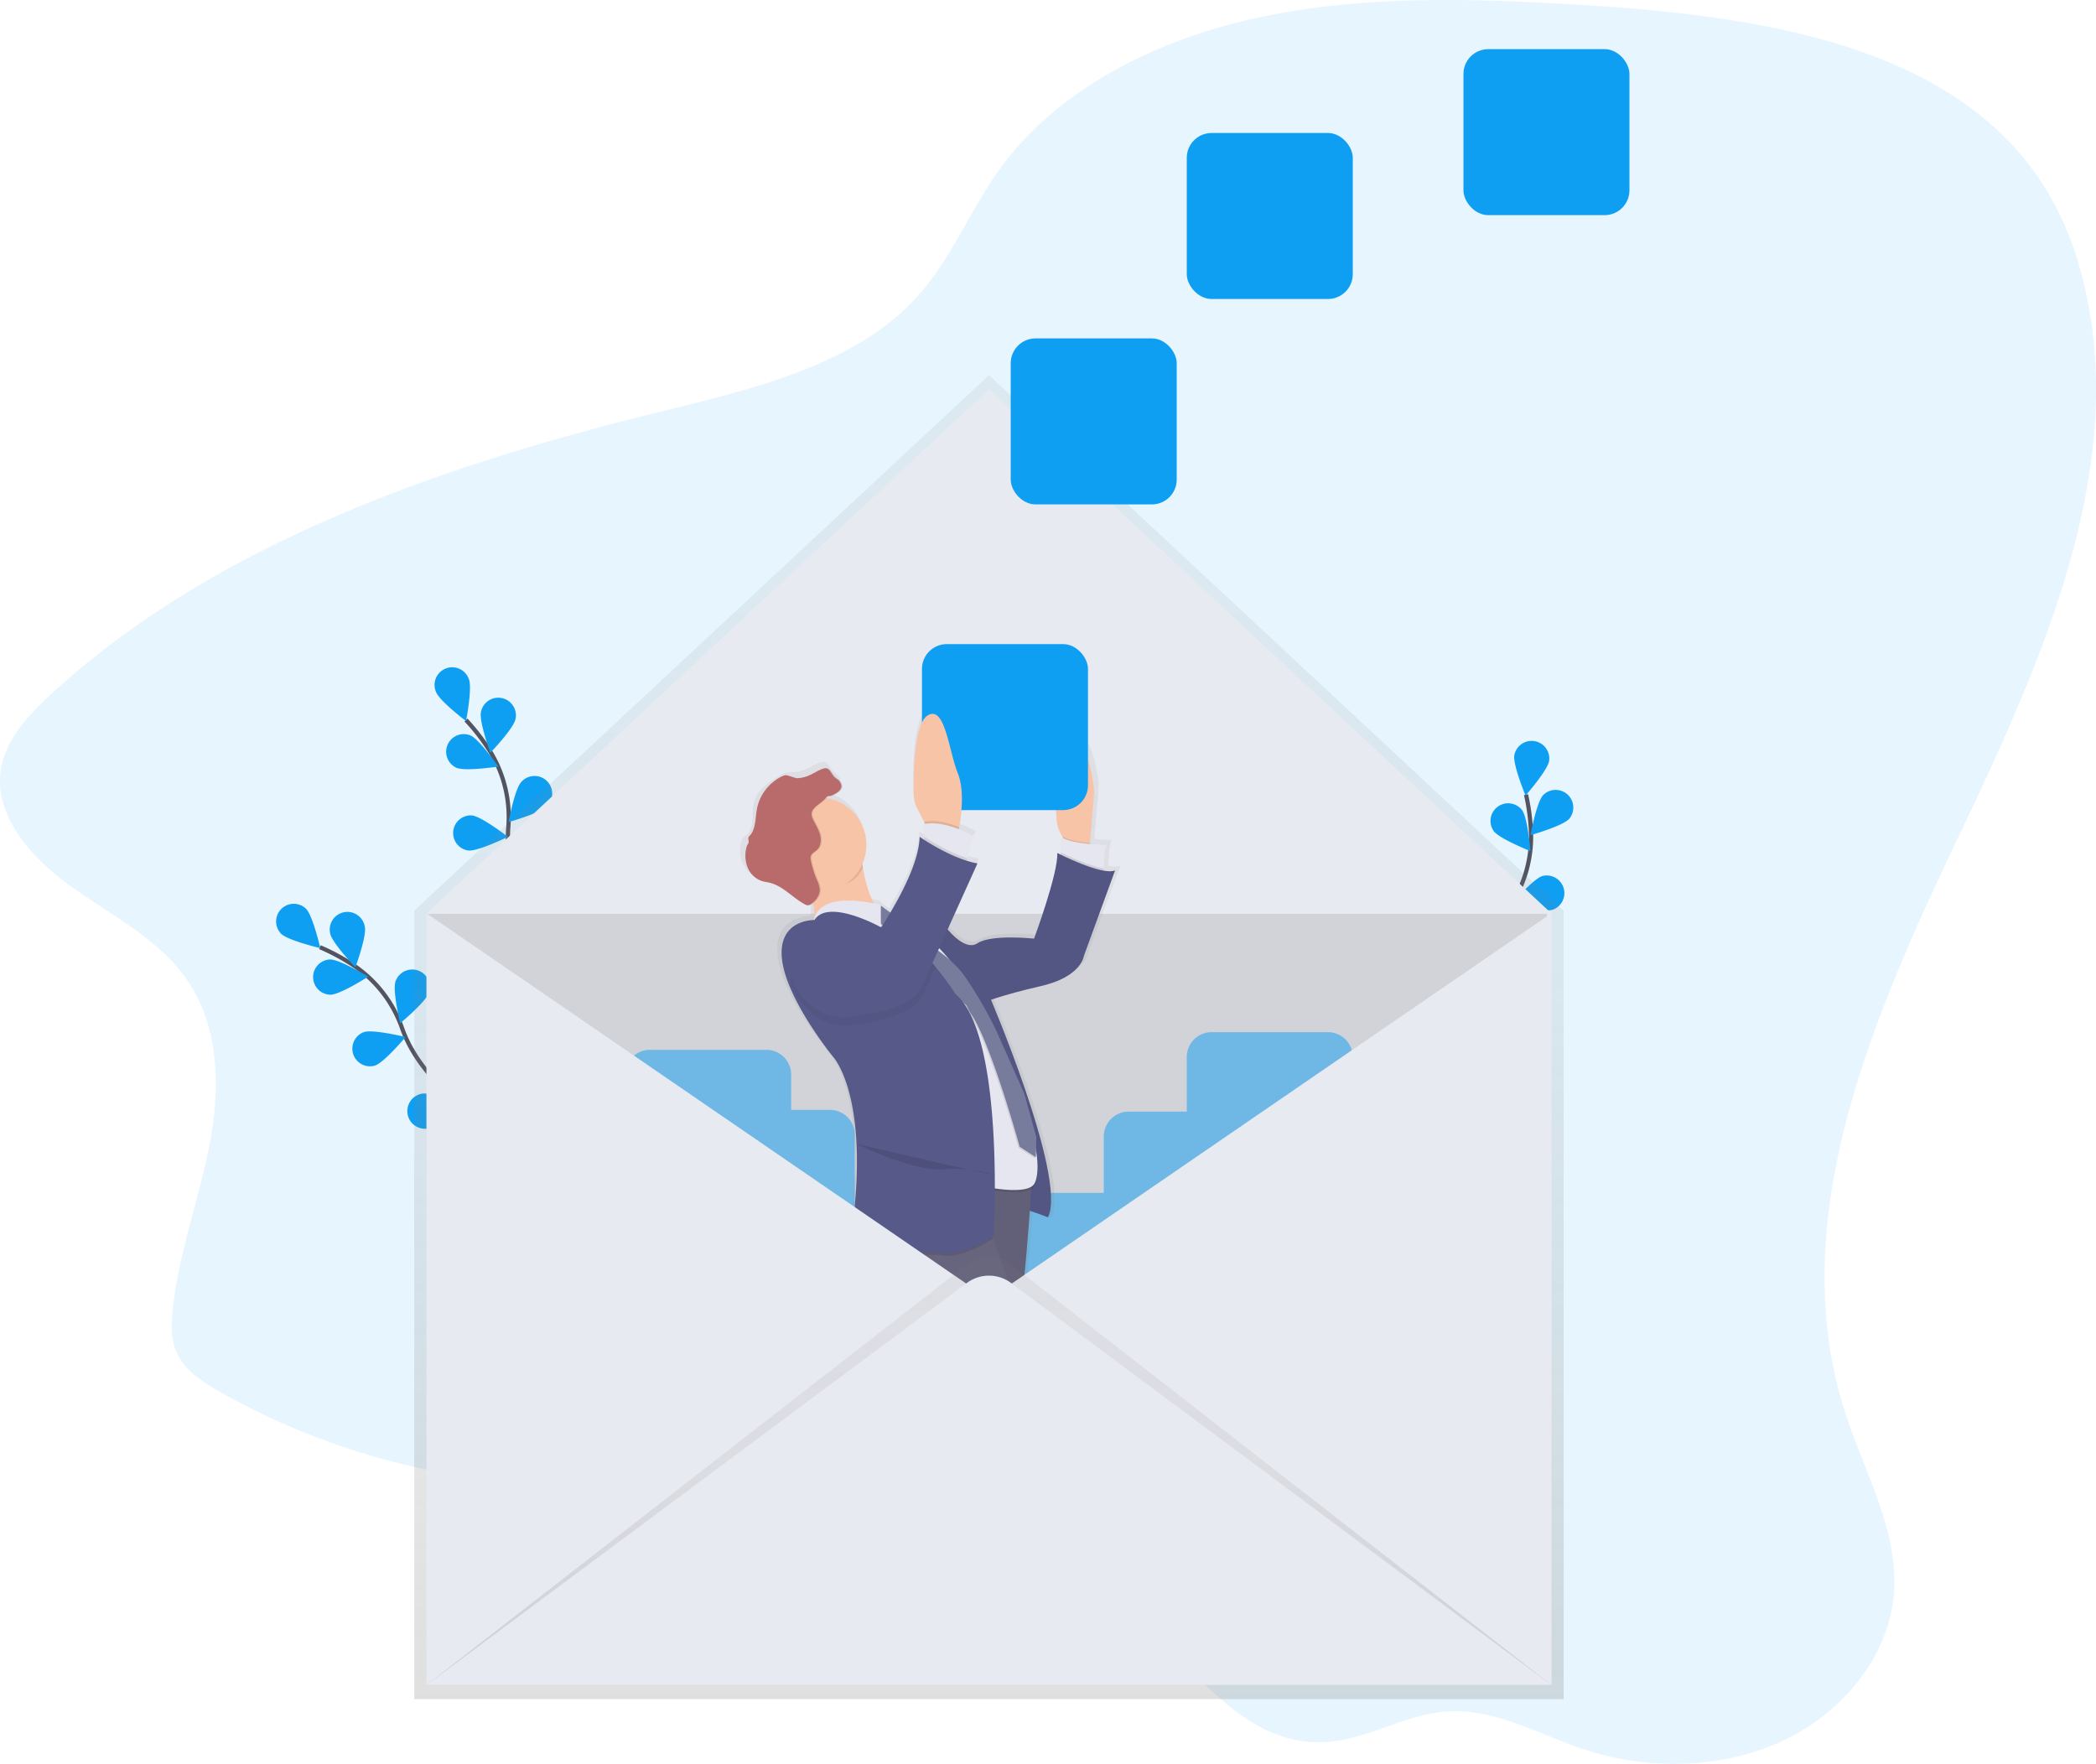 <svg id="6819ac6b-d1bd-48ef-89b5-99e9c674cbcb" data-name="Layer 1" xmlns="http://www.w3.org/2000/svg" xmlns:xlink="http://www.w3.org/1999/xlink" width="1000" height="841.56" viewBox="0 0 1000 841.56"><defs><linearGradient id="aa78ebf3-8e90-406a-9307-feb6c609f2b9" x1="471.84" y1="810.65" x2="471.84" y2="179" gradientUnits="userSpaceOnUse"><stop offset="0" stop-color="gray" stop-opacity="0.25"/><stop offset="0.54" stop-color="gray" stop-opacity="0.12"/><stop offset="1" stop-color="gray" stop-opacity="0.1"/></linearGradient><linearGradient id="54d27aaf-2742-453e-9b1a-125270a5755f" x1="911.16" y1="831.52" x2="911.16" y2="366.39" gradientTransform="matrix(-1, 0, 0, 1, 1455, 0)" xlink:href="#aa78ebf3-8e90-406a-9307-feb6c609f2b9"/><linearGradient id="fcc4343f-4f92-4cf8-a773-76fc6332e8e3" x1="571.84" y1="833.11" x2="571.84" y2="628.9" xlink:href="#aa78ebf3-8e90-406a-9307-feb6c609f2b9"/></defs><title>inbox cleanup</title><path d="M831.61,30.33c-46.91-2.27-94.63-1.89-139.93,9.3s-88.38,34.22-114.16,69.54c-14.76,20.22-23.57,43.9-40.76,62.5C506.94,203.92,458.2,215,413.22,226.12c-105.63,26-211.85,63.57-288.47,133.95-11,10.09-21.72,21.6-24.21,35.55-3.82,21.45,13,41.52,31.66,55.25s40.74,24.62,54.55,42.43c17.61,22.71,18.6,52.72,13.6,80s-15.29,53.82-18,81.4c-.67,6.8-.83,13.89,2.12,20.18,3.91,8.34,12.6,14,21.12,18.76a344,344,0,0,0,96.68,36.47c58.37,12.51,119.24,10.16,179,15.3s122,19.52,164,58.06c25.76,23.63,49,58.1,85.73,56.93,20.58-.65,38.76-13.23,59.29-14.63,23.11-1.58,44,11,65.79,18.17,30.95,10.2,66.79,9.21,95.81-4.85s50.09-41.6,51.79-71.2c1.66-29-14.06-56.13-23.14-84-29.78-91.31,12.11-187.8,53.76-275.28s84.63-183.25,56.92-275.09C1059.05,47,934.44,35.31,831.61,30.33Z" transform="translate(-100 -29.22)" fill="#0e9ff3" opacity="0.1"/><path d="M336.82,568.11s-34.66-19-44.93-48.17a59.9,59.9,0,0,0-23.06-30.07,100.75,100.75,0,0,0-16.21-8.76" transform="translate(-100 -29.22)" fill="none" stroke="#535461" stroke-miterlimit="10" stroke-width="2"/><path d="M246,462.78c3.28,3.3,6.81,18.79,6.81,18.79s-15.47-3.63-18.75-6.92A8.42,8.42,0,0,1,246,462.78Z" transform="translate(-100 -29.22)" fill="#0e9ff3"/><path d="M274.06,471.23c1,4.55-4.5,19.47-4.5,19.47s-11-11.45-12-16a8.42,8.42,0,1,1,16.47-3.47Z" transform="translate(-100 -29.22)" fill="#0e9ff3"/><path d="M304.64,502.86c-1.47,4.41-13.71,14.54-13.71,14.54s-3.73-15.45-2.26-19.86a8.42,8.42,0,0,1,16,5.32Z" transform="translate(-100 -29.22)" fill="#0e9ff3"/><path d="M322.4,532c-.7,4.59-11.06,16.65-11.06,16.65s-6.28-14.59-5.58-19.19A8.42,8.42,0,0,1,322.4,532Z" transform="translate(-100 -29.22)" fill="#0e9ff3"/><path d="M257.66,503.8c4.65-.05,18-8.62,18-8.62s-13.57-8.26-18.22-8.21a8.42,8.42,0,0,0,.19,16.83Z" transform="translate(-100 -29.22)" fill="#0e9ff3"/><path d="M278.86,537.62c4.42-1.44,14.62-13.62,14.62-13.62s-15.42-3.82-19.84-2.38a8.42,8.42,0,0,0,5.22,16Z" transform="translate(-100 -29.22)" fill="#0e9ff3"/><path d="M304,567.67c4.6-.67,16.71-11,16.71-11s-14.56-6.37-19.16-5.7A8.42,8.42,0,1,0,304,567.67Z" transform="translate(-100 -29.22)" fill="#0e9ff3"/><path d="M364.07,486.38s-24-31.43-21.57-62.24a59.9,59.9,0,0,0-8.9-36.83,100.75,100.75,0,0,0-11.27-14.57" transform="translate(-100 -29.22)" fill="none" stroke="#535461" stroke-miterlimit="10" stroke-width="2"/><path d="M323.73,353.3c1.66,4.34-1.38,19.94-1.38,19.94s-12.68-9.58-14.34-13.92a8.42,8.42,0,1,1,15.72-6Z" transform="translate(-100 -29.22)" fill="#0e9ff3"/><path d="M345.93,372.38c-1,4.55-12,16-12,16s-5.43-14.93-4.47-19.48a8.42,8.42,0,1,1,16.47,3.5Z" transform="translate(-100 -29.22)" fill="#0e9ff3"/><path d="M361.08,413.69c-3.13,3.44-18.43,7.74-18.43,7.74s2.85-15.63,6-19.07a8.42,8.42,0,1,1,12.45,11.33Z" transform="translate(-100 -29.22)" fill="#0e9ff3"/><path d="M365.51,447.53c-2.5,3.92-16.85,10.74-16.85,10.74s.17-15.89,2.67-19.81a8.42,8.42,0,0,1,14.18,9.06Z" transform="translate(-100 -29.22)" fill="#0e9ff3"/><path d="M317.75,395.52c4.27,1.83,20-.58,20-.58s-9.07-13.05-13.34-14.88a8.42,8.42,0,0,0-6.64,15.47Z" transform="translate(-100 -29.22)" fill="#0e9ff3"/><path d="M323.43,435c4.62.47,18.89-6.53,18.89-6.53s-12.56-9.74-17.18-10.21A8.42,8.42,0,0,0,323.43,435Z" transform="translate(-100 -29.22)" fill="#0e9ff3"/><path d="M334.22,472.67c4.48,1.25,19.72-3.25,19.72-3.25s-10.73-11.72-15.21-13a8.42,8.42,0,1,0-4.51,16.22Z" transform="translate(-100 -29.22)" fill="#0e9ff3"/><path d="M806.78,527.51s-4.85-39.24,12.78-64.62a59.9,59.9,0,0,0,10.89-36.29,100.75,100.75,0,0,0-2.38-18.27" transform="translate(-100 -29.22)" fill="none" stroke="#535461" stroke-miterlimit="10" stroke-width="2"/><path d="M839.08,392.26c-.76,4.59-11.25,16.52-11.25,16.52s-6.11-14.67-5.35-19.25a8.42,8.42,0,0,1,16.61,2.74Z" transform="translate(-100 -29.22)" fill="#0e9ff3"/><path d="M848.62,419.92c-3.13,3.44-18.42,7.75-18.42,7.75s2.84-15.63,6-19.07a8.42,8.42,0,0,1,12.45,11.32Z" transform="translate(-100 -29.22)" fill="#0e9ff3"/><path d="M840.86,463.24c-4.44,1.39-19.81-2.61-19.81-2.61s10.35-12.06,14.78-13.45a8.42,8.42,0,0,1,5,16.06Z" transform="translate(-100 -29.22)" fill="#0e9ff3"/><path d="M827.61,494.69c-4.14,2.12-20,.77-20,.77s8.16-13.64,12.3-15.76a8.42,8.42,0,1,1,7.67,15Z" transform="translate(-100 -29.22)" fill="#0e9ff3"/><path d="M812.62,425.69c2.76,3.74,17.54,9.58,17.54,9.58s-1.24-15.84-4-19.58a8.42,8.42,0,0,0-13.54,10Z" transform="translate(-100 -29.22)" fill="#0e9ff3"/><path d="M797.59,462.66c3.75,2.74,19.6,3.89,19.6,3.89s-5.93-14.74-9.68-17.48a8.42,8.42,0,0,0-9.92,13.6Z" transform="translate(-100 -29.22)" fill="#0e9ff3"/><path d="M787.91,500.61c3.24,3.34,18.66,7.14,18.66,7.14s-3.35-15.53-6.59-18.87a8.42,8.42,0,1,0-12.08,11.72Z" transform="translate(-100 -29.22)" fill="#0e9ff3"/><polygon points="471.84 179 197.65 434.47 197.65 810.65 746.02 810.65 746.02 434.47 471.84 179" fill="url(#aa78ebf3-8e90-406a-9307-feb6c609f2b9)"/><polygon points="740.15 803.89 203.52 803.89 203.52 435.76 471.84 185.76 740.15 435.76 740.15 803.89" fill="#e8eaf1"/><rect x="203.89" y="435.99" width="534.2" height="367.37" opacity="0.1"/><rect x="666.21" y="92.66" width="79.2" height="79.2" rx="11.85" ry="11.85" transform="translate(1311.62 235.31) rotate(-180)" fill="#0e9ff3"/><rect x="582.21" y="190.66" width="79.2" height="79.2" rx="11.85" ry="11.85" transform="translate(1143.62 431.31) rotate(-180)" fill="#0e9ff3"/><rect x="798.21" y="52.66" width="79.2" height="79.2" rx="11.85" ry="11.85" transform="translate(1575.62 155.31) rotate(-180)" fill="#0e9ff3"/><path d="M495.95,558.74H477.47v-16.8a11.85,11.85,0,0,0-11.85-11.85h-55.5a11.85,11.85,0,0,0-11.85,11.85v55.5a11.85,11.85,0,0,0,11.85,11.85h18.48v16.8a11.85,11.85,0,0,0,11.85,11.85h55.5a11.85,11.85,0,0,0,11.85-11.85v-55.5A11.85,11.85,0,0,0,495.95,558.74Z" transform="translate(-100 -29.22)" fill="#0e9ff3" opacity="0.5"/><path d="M733.56,521.66h-55.5a11.85,11.85,0,0,0-11.85,11.85v26.06H638.46a11.85,11.85,0,0,0-11.85,11.85v26.91H600.54a11.85,11.85,0,0,0-11.85,11.85v55.5a11.85,11.85,0,0,0,11.85,11.85H656a11.85,11.85,0,0,0,11.85-11.85V638.78H694a11.85,11.85,0,0,0,11.85-11.85V600.87h27.75A11.85,11.85,0,0,0,745.41,589v-55.5A11.85,11.85,0,0,0,733.56,521.66Z" transform="translate(-100 -29.22)" fill="#0e9ff3" opacity="0.5"/><path d="M454.24,440.94a11.49,11.49,0,0,0,6.78,6.32c1.34.43,2.76.58,4.13.93,6.53,1.62,11.15,7.26,17.09,10.38a3.29,3.29,0,0,0,1.58.49l.2,0a1.94,1.94,0,0,0,.37,0,3.16,3.16,0,0,0,1.67-.7l.27-.2a20,20,0,0,1,.29,8.08c-2.36,0-17.69.94-15.59,19,2.27,19.6,25,47,25,47s15.9,16.24,10.79,71.67l-.57,26.88s6.11-.92,13.9-1.84q.27.54.55,1.06a41.84,41.84,0,0,0,8.39,10.37L542,671.16s1.11,2,2.75,5.16c.15,6.51-3.89,12.2-3.89,12.2-25,7.28-35.21,33.59-35.21,33.59S491.55,730.56,488.5,740c-6,4.82-5.55,18-5.55,18s21,11.2,36.35,17.36a25.3,25.3,0,0,0,5.53,1.52l-3.41,7h0c-3.56,1.28-3.82,18.87-3.82,18.87s37.48,26.88,48.84,28.56,21-6.16,9.09-11.76c-9.61-4.51-20.32-21.73-24.12-28.26,4.76-6.52,19.76-27.65,20.71-36.13,1.14-10.08,15.33-18.48,15.33-18.48,20.45-21.84,6.82-47.59,5.11-61,0-.26-.07-.54-.12-.83a147,147,0,0,0-4.81-17.21c2.23-14.09,4-36.1,5.09-50.63,4.51,1.45,8.93,3.17,8.93,3.17,8.29-16.83-19.87-86.14-28-105.34,4.73-1.56,12.88-4,24.57-6.64,19.88-4.48,21-14.56,21-14.56l15.33-41.43c-1.31.58-3.31.56-5.65.15,0-.35,0-.72,0-1.12.12-3.93.49-10.21,1.65-11.35,0,0-3.77,0-8.35-.41l0-.56,2.06-25.35s-2.84-28-12.49-24.08c-7.75,3.15-6.72,28.3-6,38.1a17,17,0,0,0,2.15,7.13l.65,1.15.45.79a9.54,9.54,0,0,1-1.22-.7v8.67c-1.07-.51-1.7-.83-1.7-.83.57,9.52-11.36,41.43-11.36,41.43s-21-2.24-27.83,2.24c-5,3.29-11.52-3.07-14.65-6.69L567,438.8a41.89,41.89,0,0,1-5.23-1.28c.07-.39.14-.8.22-1.22.74-4,2.08-9.67,3.88-10.38a63.72,63.72,0,0,0-8.07-3.7c.07-.32.13-.66.21-1,1.06-5.6,2.73-17.7-.66-26.05-4.54-11.2-6.25-33-14.77-28-6.76,4-7.08,28.1-6.93,37.87a16.8,16.8,0,0,0,1.94,7.59l3.28,6.22.45.86-.45.08v7.65c-1.44-.91-2.27-1.49-2.27-1.49-.29,10.76-7.41,25.11-14.37,36.66L520.69,460l-.87-.62a2.16,2.16,0,0,1,0-.34s-1.46-.41-3.76-.88c-2.86-5.43-4.46-12-5.35-17.42-.09-.57-.18-1.12-.26-1.66a22.59,22.59,0,0,0,2-9.27A23.06,23.06,0,0,0,493,407.2c.7-.77,1-1,1.22-1h.15c.35,0,.83.16,2.57-.69s3.83-2.18,3.82-4.16c0-1.45-1.15-2.64-2.37-3.46-2.93-2-3-5.35-5.74-5.1a3.62,3.62,0,0,0-1.55.21c-2.5.82-4.67,2.38-7.1,3.38a16.82,16.82,0,0,1-5.34,1.22,22.09,22.09,0,0,0-3.5.28,10.27,10.27,0,0,0-2.64,1.07c-5.13,2.8-11.05,7.06-12.7,12.61-1.54,5.2.59,11.94-3.38,15.68a14.66,14.66,0,0,0-2,1.91,6.63,6.63,0,0,0-1,2.55A15.27,15.27,0,0,0,454.24,440.94ZM558.07,710.19c.22,2.68-.29,4.58-1.86,5.2-8.52,3.36-18.17,34.15-18.17,34.15l-6.46,13.33a171.88,171.88,0,0,1-14.68-12.43l.7-4.83s18.17-13.44,19.31-17.36C537.82,725.1,552.51,714.22,558.07,710.19Z" transform="translate(-100 -29.22)" fill="url(#54d27aaf-2742-453e-9b1a-125270a5755f)"/><path d="M570.76,501.29S609.38,590.68,600,610c0,0-15.45-6.07-17.66-5s-24.28-115.32-24.28-115.32Z" transform="translate(-100 -29.22)" fill="#575988"/><path d="M570.76,501.29S609.38,590.68,600,610c0,0-15.45-6.07-17.66-5s-24.28-115.32-24.28-115.32Z" transform="translate(-100 -29.22)" opacity="0.05"/><path d="M549.79,786s13.24,24.83,24.83,30.35,2.21,13.24-8.83,11.59-47.45-28.14-47.45-28.14.25-17.34,3.71-18.6S549.79,786,549.79,786Z" transform="translate(-100 -29.22)" fill="#575988"/><path d="M515,745.72s18.76,18.76,27,20.42-7.17,12.69-22.07,6.62-35.31-17.1-35.31-17.1-.55-17.66,8.83-19.31S515,745.72,515,745.72Z" transform="translate(-100 -29.22)" fill="#575988"/><path d="M592.28,592.33s-3.86,67.32-8.83,76.7-23.73,38.07-23.73,38.07-21.52,15.45-22.62,19.31-18.76,17.1-18.76,17.1l-1.1,7.72s-29.24-1.66-27.59-11.59,17.1-19.31,17.1-19.31,9.93-25.93,34.21-33.11c0,0,7.72-11,1.1-19.86,0,0-16.55-41.38-25.93-46.35S520,587.37,520,587.37Z" transform="translate(-100 -29.22)" fill="#67647e"/><path d="M592.28,592.33s-3.86,67.32-8.83,76.7-23.73,38.07-23.73,38.07-21.52,15.45-22.62,19.31-18.76,17.1-18.76,17.1l-1.1,7.72s-29.24-1.66-27.59-11.59,17.1-19.31,17.1-19.31,9.93-25.93,34.21-33.11c0,0,7.72-11,1.1-19.86,0,0-16.55-41.38-25.93-46.35S520,587.37,520,587.37Z" transform="translate(-100 -29.22)" opacity="0.05"/><path d="M538.2,747.38l-17.66,37c2.76,9.38,29.24,6.07,29.24,6.07s20.42-27.59,21.52-37.52,14.9-18.21,14.9-18.21c19.86-21.52,6.62-46.9,5-60.14,0-.25-.07-.53-.12-.82-1.47-8.88-10.4-34.43-17.34-53.56-4.68-12.89-8.47-22.87-8.47-22.87s-37,1.66-44.69,14.9c-3.54,6.06-2,12.38.8,17.44a41.09,41.09,0,0,0,8.16,10.22l12.56,30.28s22.07,40.28,13.79,43.59S538.2,747.38,538.2,747.38Z" transform="translate(-100 -29.22)" fill="#67647e"/><path d="M604.1,420.21a16.92,16.92,0,0,0,2.09,7l.63,1.14,3.11,5.61h9.93l.21-2.61,2-25s-2.76-27.59-12.14-23.73C602.4,385.76,603.41,410.55,604.1,420.21Z" transform="translate(-100 -29.22)" fill="#f7c4a7"/><path d="M606.82,428.37l3.11,5.61h9.93l.21-2.61C615.45,431,609.95,430.11,606.82,428.37Z" transform="translate(-100 -29.22)" opacity="0.1"/><path d="M606.07,428.46v12.69l20.42,5.52s0-1.32.06-3.16c.12-3.87.48-10.06,1.6-11.18C628.14,432.32,611.59,432.32,606.07,428.46Z" transform="translate(-100 -29.22)" fill="#e6e6f0"/><path d="M606.07,435.9v5.25l20.42,5.52s0-1.32.06-3.16C619.74,442.32,609.93,437.78,606.07,435.9Z" transform="translate(-100 -29.22)" opacity="0.1"/><path d="M487,456.84c4,11.63-1.21,16.87-1.21,16.87s49.66,3.31,37.52-5.52c-7.09-5.16-10.23-16.53-11.61-25.09a85.57,85.57,0,0,1-1.08-10.77s-39.68-.58-31.45,10.48A53.13,53.13,0,0,1,487,456.84Z" transform="translate(-100 -29.22)" fill="#f7c4a7"/><path d="M479.17,442.81c4,5.44,5.36,6.24,6.73,10.17a22.18,22.18,0,0,0,3.76.31c9.46,0,18.67-1.95,22-10.2a85.57,85.57,0,0,1-1.08-10.77S470.93,431.74,479.17,442.81Z" transform="translate(-100 -29.22)" opacity="0.1"/><circle cx="390.75" cy="403.11" r="22.62" fill="#f7c4a7"/><path d="M604.42,436.19s21.52,11,27.59,8.28l-14.9,40.83s-1.1,9.93-20.42,14.35S568,507.91,568,507.91l-35.86-42.49,18.21,5s9.38,13.24,16,8.83,27-2.21,27-2.21S605,445.57,604.42,436.19Z" transform="translate(-100 -29.22)" fill="#575988"/><path d="M604.42,436.19s21.52,11,27.59,8.28l-14.9,40.83s-1.1,9.93-20.42,14.35S568,507.91,568,507.91l-35.86-42.49,18.21,5s9.38,13.24,16,8.83,27-2.21,27-2.21S605,445.57,604.42,436.19Z" transform="translate(-100 -29.22)" opacity="0.05"/><path d="M520.55,462.23s-29.17-8.34-32.24,7.15c0,0,13.48-6.57,32.79,5,1.45.87,2.87,1.8,4.25,2.77,17,11.91,28.86,30.37,33.63,51.26l12.33,54,1.1,14.52s17.66,3.49,21-1.74,1.1-22.65-3.86-28.46S576.83,536,576.83,536L572,521.51a96.9,96.9,0,0,0-18.9-33.14h0L551.94,487A72.44,72.44,0,0,0,525,466.84C522.21,465.61,520.16,464.06,520.55,462.23Z" transform="translate(-100 -29.22)" opacity="0.1"/><path d="M520.55,461.13s-29.17-8.34-32.24,7.15c0,0,13.48-6.57,32.79,5,1.45.87,2.87,1.8,4.25,2.77,17,11.91,28.86,30.37,33.63,51.26l12.33,54,1.1,14.52s17.66,3.49,21-1.74,1.1-22.65-3.86-28.46-12.69-30.79-12.69-30.79L572,520.41a96.9,96.9,0,0,0-18.9-33.14h0l-1.17-1.41A72.44,72.44,0,0,0,525,465.74C522.21,464.5,520.16,463,520.55,461.13Z" transform="translate(-100 -29.22)" fill="#e6e6f0"/><path d="M593.9,572.35l-.25,9.5-7.72-5s-13.76-50.08-23.45-63.73c-1.14-1.61-1.69-4-2.76-4.41l-39.45-38.07v-8.83s20.14,14.9,21.79,17.66c.7,1.17,11.29,7,17.66,16a200,200,0,0,1,15.17,26.21l13.24,29.8Z" transform="translate(-100 -29.22)" opacity="0.1"/><path d="M520.27,461.29v8.55l40,38.35c1.06.41,1.62,2.81,2.76,4.41,9.69,13.66,23.45,63.73,23.45,63.73l7.72,5,.24-9.5L588.69,551l-13.24-29.8a200,200,0,0,0-15.17-26.21c-6.37-9-17-14.83-17.66-16-1.43-2.38-17-13.77-21.26-16.87Z" transform="translate(-100 -29.22)" fill="#787c9c"/><path d="M498.28,408.31c1.75-.86,3.72-2.15,3.71-4.1a4.5,4.5,0,0,0-2.3-3.41c-3.15-2.15-2.91-6-6.53-4.82-2.42.81-4.54,2.35-6.9,3.33a16.15,16.15,0,0,1-5.19,1.2,21.16,21.16,0,0,0-3.4.27,9.9,9.9,0,0,0-2.57,1.06,22.16,22.16,0,0,0-10.42,13c-1.5,5.12-1.35,11.19-5.21,14.87a14.34,14.34,0,0,0-1.92,1.88,6.59,6.59,0,0,0-1,2.51,15.25,15.25,0,0,0,.76,9.16,11.22,11.22,0,0,0,6.58,6.23c1.3.43,2.68.58,4,.91,6.34,1.6,10.83,7.16,16.6,10.23a3.16,3.16,0,0,0,1.53.48,3,3,0,0,0,1.62-.69c2.23-1.6,4.07-4.07,4-6.82a13.78,13.78,0,0,0-1.48-4.91,47.6,47.6,0,0,1-2.76-8.89,4.33,4.33,0,0,1-.06-2.15c.42-1.34,1.9-2,2.93-2.91,2-1.81,2.19-4.9,1.47-7.47s-2.24-4.83-3.37-7.25a5.71,5.71,0,0,1-.67-2.35c0-3.23,4.36-5,6.2-7.11C496.45,407.69,494.87,410,498.28,408.31Z" transform="translate(-100 -29.22)" opacity="0.1"/><path d="M497.73,408.31c1.75-.86,3.72-2.15,3.71-4.1a4.5,4.5,0,0,0-2.3-3.41c-3.15-2.15-2.91-6-6.53-4.82-2.42.81-4.54,2.35-6.9,3.33a16.15,16.15,0,0,1-5.19,1.2c-1.14.07-4.82-1.67-5.93-1.41a9.9,9.9,0,0,0-2.57,1.06,22.16,22.16,0,0,0-10.42,13c-1.5,5.12-.45,11.53-4.31,15.21-.65.62.23,2.5-.29,3.23a6.59,6.59,0,0,0-1,2.51,15.25,15.25,0,0,0,.76,9.16,11.22,11.22,0,0,0,6.58,6.23c1.3.43,2.68.58,4,.91,6.34,1.6,10.83,7.16,16.6,10.23a3.16,3.16,0,0,0,1.53.48,3,3,0,0,0,1.62-.69c2.23-1.6,4.07-4.07,4-6.82a13.78,13.78,0,0,0-1.48-4.91,47.6,47.6,0,0,1-2.76-8.89,4.33,4.33,0,0,1-.06-2.15c.42-1.34,1.9-2,2.93-2.91,2-1.81,2.19-4.9,1.47-7.47s-2.24-4.83-3.37-7.25a5.71,5.71,0,0,1-.67-2.35c0-3.23,4.36-5,6.2-7.11C495.9,407.69,494.32,410,497.73,408.31Z" transform="translate(-100 -29.22)" fill="#b96b6b"/><path d="M521.35,629.63c10.09-1.2,22.85-2.37,28.44-1.43,9,1.5,21.65-6.53,23.92-8-4.68-12.89-8.47-22.87-8.47-22.87s-37,1.66-44.69,14.9C517,618.26,518.59,624.57,521.35,629.63Z" transform="translate(-100 -29.22)" opacity="0.1"/><path d="M473.1,486.95c2.21,19.31,24.28,46.35,24.28,46.35s15.45,16,10.48,70.63l-.55,26.48s32.55-5,42.49-3.31,24.28-8.28,24.28-8.28,5.52-95.46-18.21-115.32a140.16,140.16,0,0,0-9.53-13c-6.37-7.71-15-16.4-23.14-18.54a14.48,14.48,0,0,0-3.19-.49s-24.83-13.79-31.45-3.31C488.55,468.19,470.89,467.64,473.1,486.95Z" transform="translate(-100 -29.22)" fill="#575988"/><path d="M573.79,589.85S565,586,550.07,587.09,508.64,575,508.64,575" transform="translate(-100 -29.22)" opacity="0.1"/><path d="M557.79,712.89s-.55,1.66,6.62,3.86,9.38,4.41,9.38,4.41" transform="translate(-100 -29.22)" opacity="0.05"/><rect x="439.87" y="307.3" width="79.2" height="79.2" rx="11.85" ry="11.85" fill="#0e9ff3"/><path d="M535.89,407.85a16.74,16.74,0,0,0,1.89,7.48l3.19,6.13,2.21,4.24,13.79,1.1s.29-1.14.64-3c1-5.52,2.65-17.44-.64-25.67-4.41-11-6.07-32.55-14.35-27.59C536.05,374.47,535.74,398.21,535.89,407.85Z" transform="translate(-100 -29.22)" fill="#f7c4a7"/><path d="M541,421.29v.17l2.21,4.24,13.79,1.1s.29-1.14.64-3C552.67,421.87,546.2,420.12,541,421.29Z" transform="translate(-100 -29.22)" opacity="0.1"/><path d="M541,422.39v9.93l19.86,10.48s.23-1.8.65-4.12c.72-4,2-9.53,3.77-10.22C565.24,428.46,550.89,420.18,541,422.39Z" transform="translate(-100 -29.22)" fill="#e6e6f0"/><path d="M487.24,512.58a23.37,23.37,0,0,0,17.84,5.71C540,514.74,541,502.4,541,502.4l5.36-11.87c-6.37-7.71-15-16.4-23.14-18.54-5.79,9.33-10.92,16.06-10.92,16.06s-25.93-19.86-33.66-1.1C474.12,497.87,480.84,506.92,487.24,512.58Z" transform="translate(-100 -29.22)" opacity="0.05"/><path d="M541,428.47v3.85l19.86,10.48s.23-1.8.65-4.12C552.91,435.94,544.44,430.74,541,428.47Z" transform="translate(-100 -29.22)" opacity="0.1"/><path d="M538.76,428.46s14.9,10.48,27.59,12.69l-25.93,57.38s-.95,12.34-35.88,15.89a23.39,23.39,0,0,1-17.84-5.71c-6.4-5.66-13.13-14.71-8.63-25.63,7.72-18.76,33.66,1.1,33.66,1.1S538.2,449.43,538.76,428.46Z" transform="translate(-100 -29.22)" fill="#575988"/><polygon points="203.52 435.76 471.84 619.83 203.52 803.89 203.52 435.76" fill="#e8eaf1"/><polygon points="740.15 435.76 471.84 619.83 740.15 803.89 740.15 435.76" fill="#e8eaf1"/><path d="M303.52,833.11,561.31,632.54a17,17,0,0,1,21.05,0L840.15,833.11Z" transform="translate(-100 -29.22)" fill="url(#fcc4343f-4f92-4cf8-a773-76fc6332e8e3)"/><path d="M303.52,833.11l257.79-191.8a17.63,17.63,0,0,1,21.05,0l257.79,191.8Z" transform="translate(-100 -29.22)" fill="#e8eaf1"/></svg>